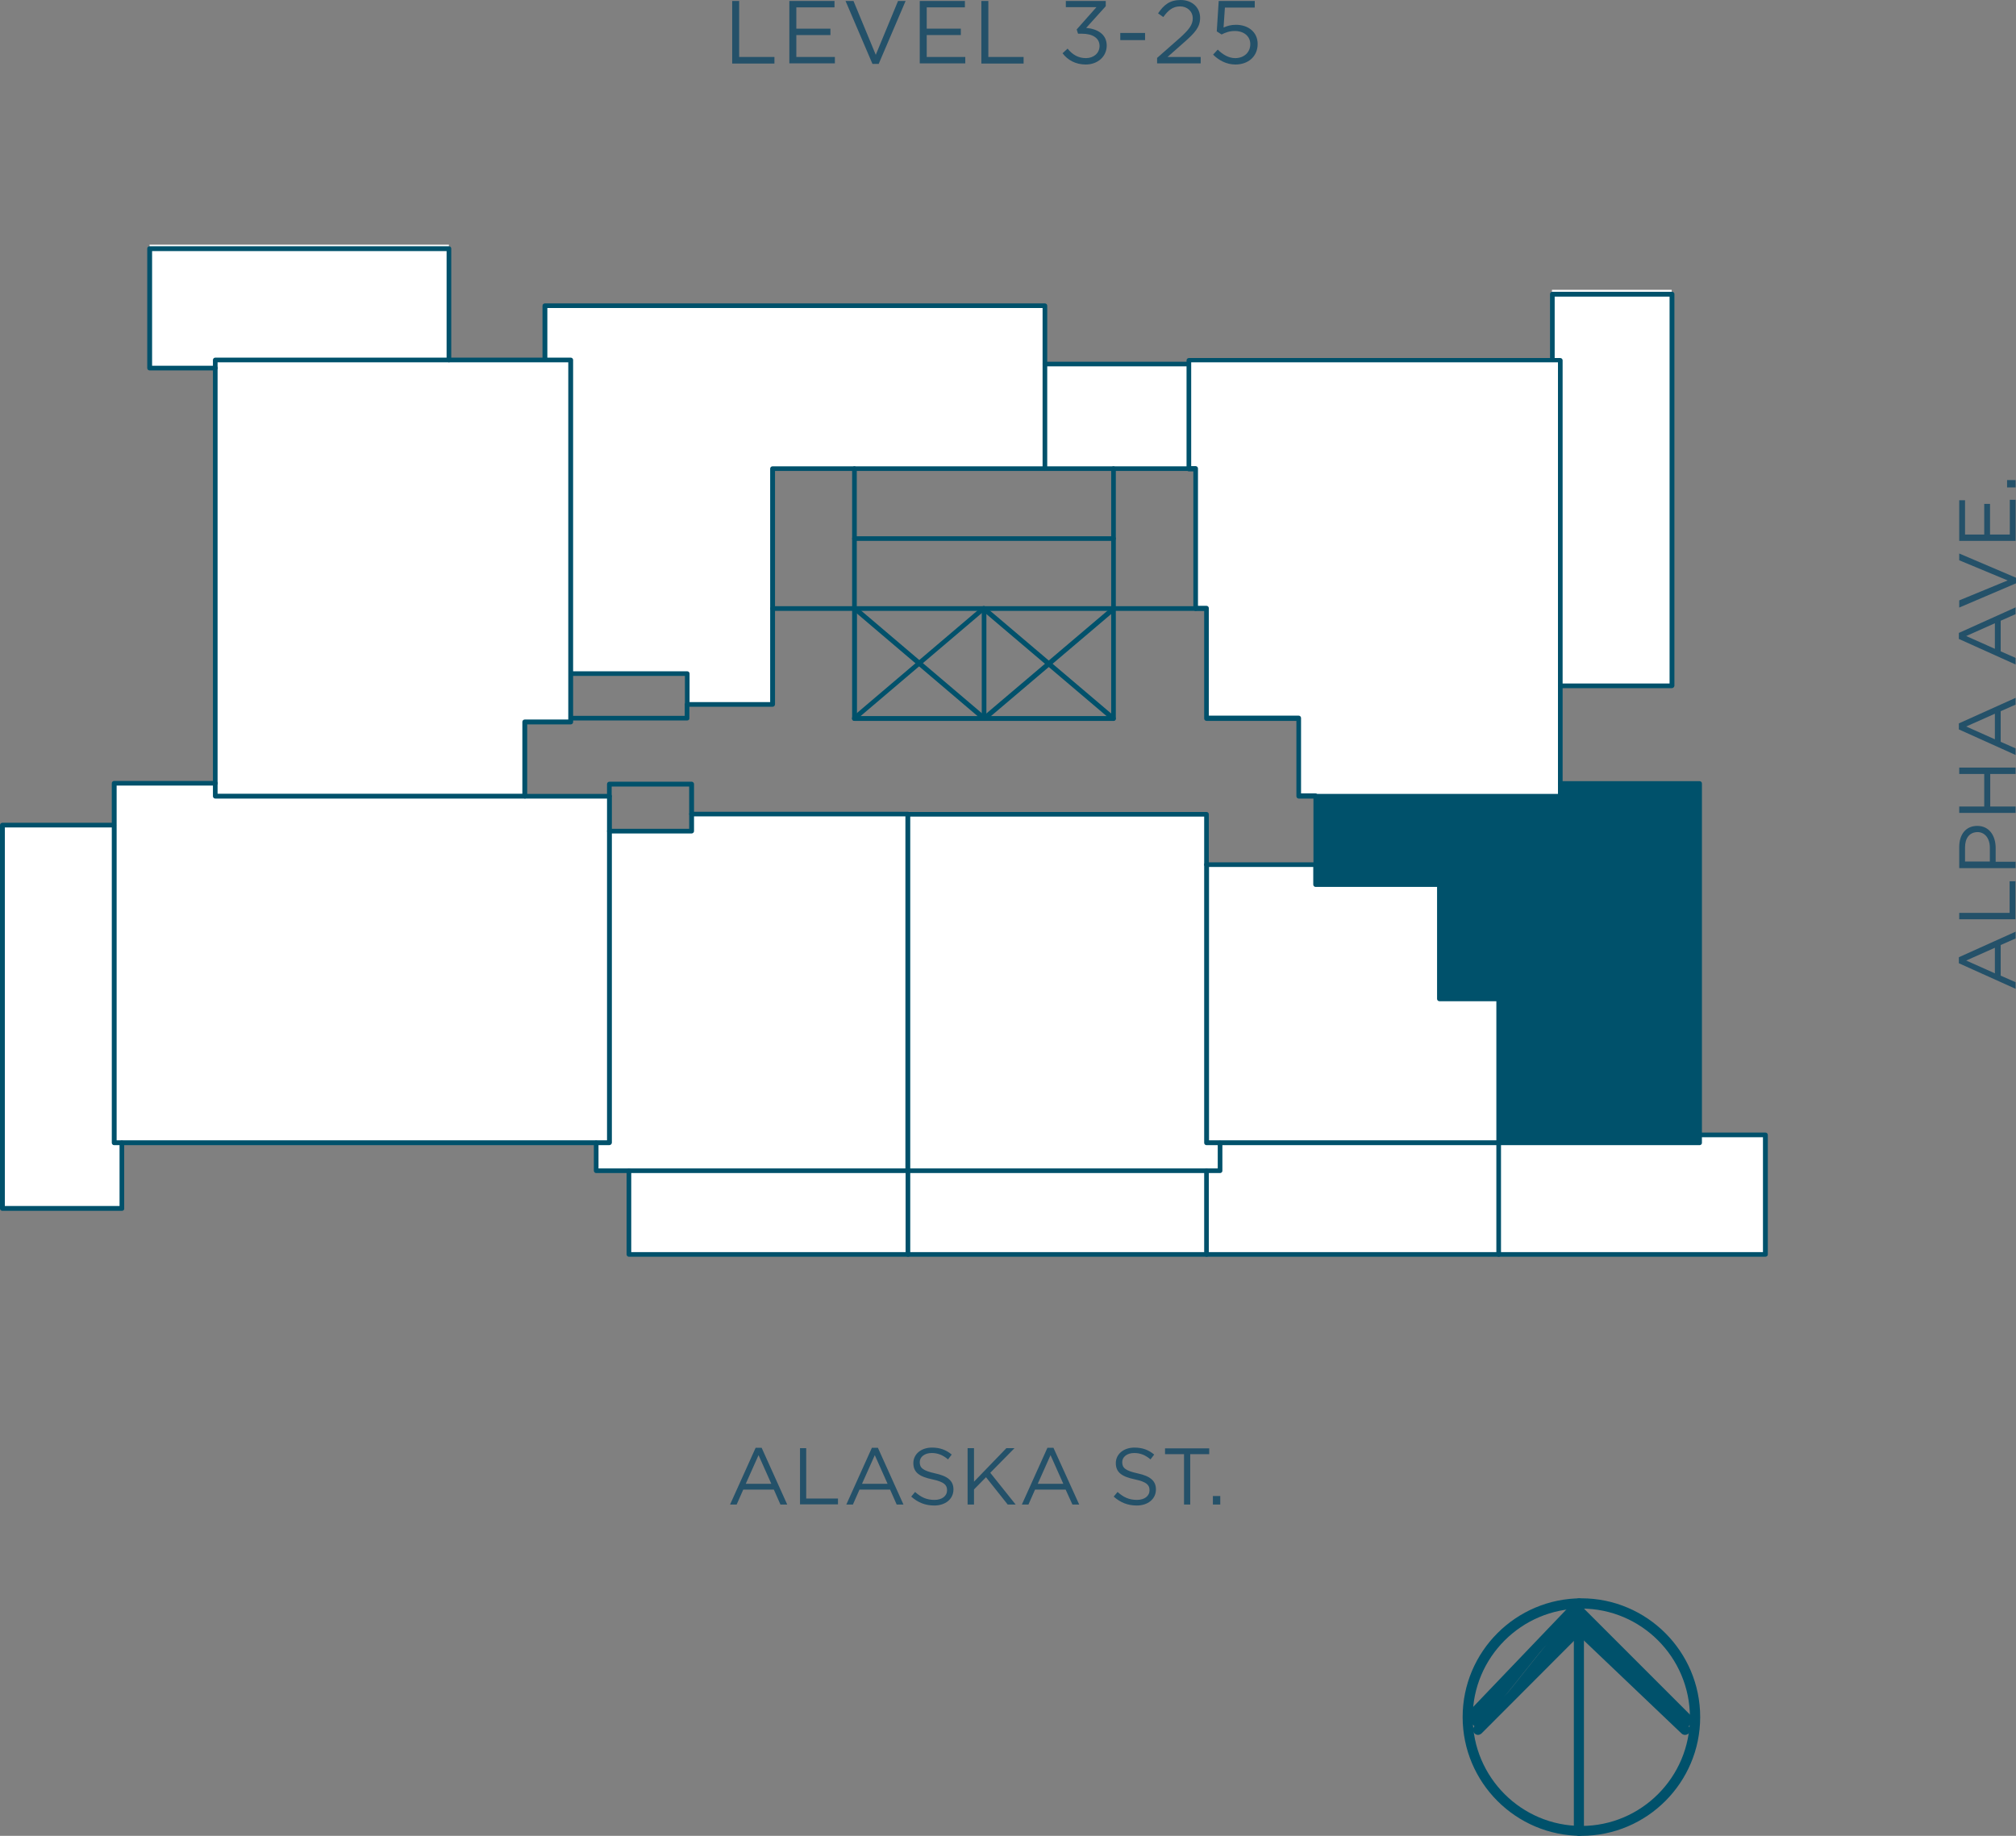 <?xml version="1.0" encoding="utf-8"?>
<!-- Generator: Adobe Illustrator 25.2.0, SVG Export Plug-In . SVG Version: 6.00 Build 0)  -->
<svg version="1.1" id="Layer_1" xmlns="http://www.w3.org/2000/svg" xmlns:xlink="http://www.w3.org/1999/xlink" x="0px" y="0px"
	 viewBox="0 0 104.05 94.76" style="enable-background:new 0 0 104.05 94.76;" xml:space="preserve">
<rect x="0" y="0" width="104.05" height="94.76" fill="#808080" stroke="none"/>
<style type="text/css">
	.st0{fill:#FFFFFF;}
	.st1{fill:#00516B;}
	.st2{fill:none;stroke:#00516B;stroke-width:0;stroke-linecap:round;stroke-miterlimit:10;}
	.st3{fill:#245169;}
</style>
<g>
	<g>
		<rect x="7.72" y="12.63" class="st0" width="15.45" height="6.36"/>
	</g>
	<g>
		<rect x="53.93" y="18.79" class="st0" width="7.42" height="5.4"/>
	</g>
	<g>
		<rect x="80.1" y="14.96" class="st0" width="6.18" height="20.44"/>
	</g>
	<g>
		<rect x="32.46" y="58.57" class="st0" width="58.66" height="6.18"/>
	</g>
	<g>
		<rect x="0.12" y="42.59" class="st0" width="6.17" height="19.79"/>
	</g>
	<g>
		<polygon class="st0" points="31.44,42.91 31.44,58.99 30.77,58.99 6.3,58.99 5.88,58.99 5.88,42.59 5.88,40.43 11.11,40.43 
			11.11,41.1 27.09,41.1 31.44,41.1 		"/>
	</g>
	<g>
		<polygon class="st0" points="46.86,42.02 46.86,60.43 32.46,60.43 30.77,60.43 30.77,58.99 31.44,58.99 31.44,42.91 35.69,42.91 
			35.69,42.02 		"/>
	</g>
	<g>
		<polygon class="st0" points="62.27,60.43 46.86,60.43 46.86,42.02 62.27,42.02 62.27,44.63 62.27,58.99 62.96,58.99 62.96,60.43 
					"/>
	</g>
	<g>
		<polygon class="st0" points="67.9,45.66 74.29,45.66 74.29,51.56 77.35,51.56 77.35,58.99 62.97,58.99 62.27,58.99 62.27,44.63 
			67.9,44.63 		"/>
	</g>
	<g>
		<polygon class="st1" points="87.71,58.57 87.71,58.99 77.35,58.99 77.35,51.56 74.28,51.56 74.28,45.66 67.9,45.66 67.9,44.63 
			67.9,41.1 80.52,41.1 80.52,40.43 87.71,40.43 		"/>
	</g>
	<g>
		<polygon class="st0" points="80.52,40.43 80.52,41.1 67.9,41.1 67.04,41.1 67.04,37.09 62.27,37.09 62.27,31.41 61.71,31.41 
			61.71,24.19 61.35,24.19 61.35,18.79 61.35,18.58 80.1,18.58 80.52,18.58 80.52,35.4 		"/>
	</g>
	<g>
		<polygon class="st0" points="28.12,15.78 53.93,15.78 53.93,18.79 53.93,24.19 44.1,24.19 39.87,24.19 39.87,31.41 39.87,36.36 
			35.46,36.36 35.46,34.76 29.46,34.76 29.46,18.58 28.12,18.58 		"/>
	</g>
	<g>
		<polygon class="st0" points="29.46,37.07 29.46,37.27 27.08,37.27 27.08,41.1 11.11,41.1 11.11,40.43 11.11,19 11.11,18.58 
			23.17,18.58 28.12,18.58 29.46,18.58 29.46,34.76 		"/>
	</g>
	<g>
		<path class="st1" d="M62.97,60.55h-16.1c-0.07,0-0.12-0.06-0.12-0.12s0.06-0.12,0.12-0.12h15.98v-1.31c0-0.07,0.06-0.12,0.12-0.12
			s0.12,0.06,0.12,0.12v1.44C63.09,60.5,63.03,60.55,62.97,60.55z"/>
	</g>
	<g>
		<path class="st1" d="M62.27,44.75c-0.07,0-0.12-0.06-0.12-0.12v-2.48H46.86c-0.07,0-0.12-0.06-0.12-0.12s0.06-0.12,0.12-0.12
			h15.41c0.07,0,0.12,0.06,0.12,0.12v2.61C62.4,44.7,62.34,44.75,62.27,44.75z"/>
	</g>
	<g>
		<path class="st1" d="M44.1,37.21c-0.04,0-0.07-0.01-0.1-0.04c-0.04-0.05-0.04-0.13,0.01-0.18l6.68-5.68
			c0.05-0.04,0.12-0.04,0.16,0l6.69,5.68c0.05,0.04,0.06,0.12,0.01,0.18c-0.04,0.05-0.12,0.06-0.18,0.01l-6.61-5.61l-6.6,5.61
			C44.16,37.2,44.13,37.21,44.1,37.21z"/>
	</g>
	<g>
		<path class="st1" d="M50.79,37.21c-0.03,0-0.06-0.01-0.08-0.03l-6.68-5.68c-0.05-0.04-0.06-0.12-0.01-0.18
			c0.05-0.05,0.12-0.06,0.18-0.01l6.6,5.61l6.61-5.61c0.05-0.04,0.13-0.04,0.18,0.01s0.04,0.13-0.01,0.18l-6.69,5.68
			C50.84,37.2,50.81,37.21,50.79,37.21z"/>
	</g>
	<g>
		<path class="st1" d="M50.79,37.21c-0.07,0-0.12-0.06-0.12-0.12v-5.68c0-0.07,0.06-0.12,0.12-0.12s0.12,0.06,0.12,0.12v5.68
			C50.91,37.16,50.85,37.21,50.79,37.21z"/>
	</g>
	<g>
		<path class="st1" d="M61.35,18.91h-7.42c-0.07,0-0.12-0.06-0.12-0.12s0.06-0.12,0.12-0.12h7.42c0.07,0,0.12,0.06,0.12,0.12
			S61.42,18.91,61.35,18.91z"/>
	</g>
	<g>
		<path class="st1" d="M6.29,62.5H0.12C0.06,62.5,0,62.45,0,62.38V42.59c0-0.07,0.06-0.12,0.12-0.12h5.76
			c0.07,0,0.12,0.06,0.12,0.12s-0.06,0.12-0.12,0.12H0.25v19.54h5.92v-3.26c0-0.07,0.06-0.12,0.12-0.12s0.12,0.06,0.12,0.12v3.39
			C6.42,62.45,6.36,62.5,6.29,62.5z"/>
	</g>
	<g>
		<path class="st1" d="M91.11,64.87H32.46c-0.07,0-0.12-0.06-0.12-0.12v-4.32c0-0.07,0.06-0.12,0.12-0.12s0.12,0.06,0.12,0.12v4.2
			h58.41v-5.93h-3.27c-0.07,0-0.12-0.06-0.12-0.12s0.06-0.12,0.12-0.12h3.4c0.07,0,0.12,0.06,0.12,0.12v6.18
			C91.24,64.82,91.18,64.87,91.11,64.87z"/>
	</g>
	<g>
		<path class="st1" d="M11.11,19.12H7.72c-0.07,0-0.12-0.06-0.12-0.12v-6.17c0-0.07,0.06-0.12,0.12-0.12h15.45
			c0.07,0,0.12,0.06,0.12,0.12v5.75c0,0.07-0.06,0.12-0.12,0.12s-0.12-0.06-0.12-0.12v-5.62H7.85v5.92h3.27
			c0.07,0,0.12,0.06,0.12,0.12S11.18,19.12,11.11,19.12z"/>
	</g>
	<g>
		<path class="st1" d="M86.29,35.52h-5.76c-0.07,0-0.12-0.06-0.12-0.12s0.06-0.12,0.12-0.12h5.64V15.31h-5.93v3.26
			c0,0.07-0.06,0.12-0.12,0.12s-0.12-0.06-0.12-0.12v-3.39c0-0.07,0.06-0.12,0.12-0.12h6.18c0.07,0,0.12,0.06,0.12,0.12V35.4
			C86.41,35.47,86.35,35.52,86.29,35.52z"/>
	</g>
	<g>
		<path class="st1" d="M46.86,64.87c-0.07,0-0.12-0.06-0.12-0.12v-4.32c0-0.07,0.06-0.12,0.12-0.12s0.12,0.06,0.12,0.12v4.32
			C46.99,64.82,46.93,64.87,46.86,64.87z"/>
	</g>
	<g>
		<path class="st1" d="M62.27,64.87c-0.07,0-0.12-0.06-0.12-0.12v-4.32c0-0.07,0.06-0.12,0.12-0.12s0.12,0.06,0.12,0.12v4.32
			C62.4,64.82,62.34,64.87,62.27,64.87z"/>
	</g>
	<g>
		<path class="st1" d="M44.1,31.53c-0.07,0-0.12-0.06-0.12-0.12v-7.22c0-0.07,0.06-0.12,0.12-0.12s0.12,0.06,0.12,0.12v7.22
			C44.23,31.48,44.17,31.53,44.1,31.53z"/>
	</g>
	<g>
		<path class="st1" d="M57.47,31.53c-0.07,0-0.12-0.06-0.12-0.12v-7.22c0-0.07,0.06-0.12,0.12-0.12s0.12,0.06,0.12,0.12v7.22
			C57.6,31.48,57.54,31.53,57.47,31.53z"/>
	</g>
	<g>
		<path class="st1" d="M77.35,64.87c-0.07,0-0.12-0.06-0.12-0.12v-5.76c0-0.07,0.06-0.12,0.12-0.12s0.12,0.06,0.12,0.12v5.76
			C77.48,64.82,77.42,64.87,77.35,64.87z"/>
	</g>
	<g>
		<path class="st1" d="M44.1,31.53h-4.23c-0.07,0-0.12-0.06-0.12-0.12s0.06-0.12,0.12-0.12h4.23c0.07,0,0.12,0.06,0.12,0.12
			S44.17,31.53,44.1,31.53z"/>
	</g>
	<g>
		<path class="st1" d="M61.71,31.53h-4.23c-0.07,0-0.12-0.06-0.12-0.12s0.06-0.12,0.12-0.12h4.23c0.07,0,0.12,0.06,0.12,0.12
			S61.77,31.53,61.71,31.53z"/>
	</g>
	<g>
		<path class="st1" d="M61.35,24.31h-7.42c-0.07,0-0.12-0.06-0.12-0.12s0.06-0.12,0.12-0.12h7.42c0.07,0,0.12,0.06,0.12,0.12
			S61.42,24.31,61.35,24.31z"/>
	</g>
	<g>
		<path class="st1" d="M57.47,37.21H44.1c-0.07,0-0.12-0.06-0.12-0.12v-5.68c0-0.07,0.06-0.12,0.12-0.12h13.37
			c0.07,0,0.12,0.06,0.12,0.12v5.68C57.6,37.16,57.54,37.21,57.47,37.21z M44.23,36.96h13.12v-5.43H44.23V36.96z"/>
	</g>
	<g>
		<path class="st1" d="M67.9,41.22h-0.87c-0.07,0-0.12-0.06-0.12-0.12v-3.89h-4.64c-0.07,0-0.12-0.06-0.12-0.12v-5.55h-0.44
			c-0.07,0-0.12-0.06-0.12-0.12v-7.09h-0.23c-0.07,0-0.12-0.06-0.12-0.12v-5.61c0-0.07,0.06-0.12,0.12-0.12h19.17
			c0.07,0,0.12,0.06,0.12,0.12v21.85c0,0.07-0.06,0.12-0.12,0.12s-0.12-0.06-0.12-0.12V18.7H61.48v5.36h0.23
			c0.07,0,0.12,0.06,0.12,0.12v7.09h0.44c0.07,0,0.12,0.06,0.12,0.12v5.55h4.64c0.07,0,0.12,0.06,0.12,0.12v3.89h0.74
			c0.07,0,0.12,0.06,0.12,0.12S67.97,41.22,67.9,41.22z"/>
	</g>
	<g>
		<path class="st1" d="M35.69,42.14c-0.07,0-0.12-0.06-0.12-0.12V40.6h-4v0.49c0,0.07-0.06,0.12-0.12,0.12s-0.12-0.06-0.12-0.12
			v-0.62c0-0.07,0.06-0.12,0.12-0.12h4.25c0.07,0,0.12,0.06,0.12,0.12v1.54C35.82,42.09,35.76,42.14,35.69,42.14z"/>
	</g>
	<g>
		<path class="st1" d="M46.86,60.55H30.77c-0.07,0-0.12-0.06-0.12-0.12v-1.44c0-0.07,0.06-0.12,0.12-0.12s0.12,0.06,0.12,0.12v1.32
			h15.84V42.14H35.82v0.76c0,0.07-0.06,0.12-0.12,0.12h-4.25c-0.07,0-0.12-0.06-0.12-0.12s0.06-0.12,0.12-0.12h4.12v-0.76
			c0-0.07,0.06-0.12,0.12-0.12h11.17c0.07,0,0.12,0.06,0.12,0.12v18.41C46.99,60.5,46.93,60.55,46.86,60.55z"/>
	</g>
	<g>
		<path class="st1" d="M31.44,59.11H5.89c-0.07,0-0.12-0.06-0.12-0.12V40.43c0-0.07,0.06-0.12,0.12-0.12h5.23
			c0.07,0,0.12,0.06,0.12,0.12s-0.06,0.12-0.12,0.12h-5.1v18.31h25.31V41.22h-4.23c-0.07,0-0.12-0.06-0.12-0.12s0.06-0.12,0.12-0.12
			h4.36c0.07,0,0.12,0.06,0.12,0.12v17.89C31.57,59.06,31.51,59.11,31.44,59.11z"/>
	</g>
	<g>
		<path class="st1" d="M35.46,37.19h-6c-0.07,0-0.12-0.06-0.12-0.12s0.06-0.12,0.12-0.12h5.88v-0.58c0-0.07,0.06-0.12,0.12-0.12
			s0.12,0.06,0.12,0.12v0.71C35.59,37.14,35.53,37.19,35.46,37.19z"/>
	</g>
	<g>
		<path class="st1" d="M39.88,36.48h-4.41c-0.07,0-0.12-0.06-0.12-0.12v-1.47h-5.88c-0.07,0-0.12-0.06-0.12-0.12
			s0.06-0.12,0.12-0.12h6c0.07,0,0.12,0.06,0.12,0.12v1.47h4.16V24.19c0-0.07,0.06-0.12,0.12-0.12h13.94V15.9H28.25v2.67
			c0,0.07-0.06,0.12-0.12,0.12S28,18.65,28,18.58v-2.8c0-0.07,0.06-0.12,0.12-0.12h25.81c0.07,0,0.12,0.06,0.12,0.12v8.41
			c0,0.07-0.06,0.12-0.12,0.12H40v12.04C40,36.43,39.94,36.48,39.88,36.48z"/>
	</g>
	<g>
		<path class="st1" d="M27.08,41.22H11.11c-0.07,0-0.12-0.06-0.12-0.12V18.58c0-0.07,0.06-0.12,0.12-0.12h18.35
			c0.07,0,0.12,0.06,0.12,0.12v18.69c0,0.07-0.06,0.12-0.12,0.12h-2.25v3.71C27.21,41.17,27.15,41.22,27.08,41.22z M11.24,40.97
			h15.72v-3.71c0-0.07,0.06-0.12,0.12-0.12h2.25V18.7h-18.1V40.97z"/>
	</g>
	<g>
		<path class="st1" d="M57.47,27.92H44.1c-0.07,0-0.12-0.06-0.12-0.12s0.06-0.12,0.12-0.12h13.37c0.07,0,0.12,0.06,0.12,0.12
			S57.54,27.92,57.47,27.92z"/>
	</g>
	<g>
		<path class="st1" d="M87.72,59.11H77.35c-0.07,0-0.12-0.06-0.12-0.12s0.06-0.12,0.12-0.12h10.24V40.55h-6.94v0.54
			c0,0.07-0.06,0.12-0.12,0.12h-12.5v3.4c0,0.07-0.06,0.12-0.12,0.12s-0.12-0.06-0.12-0.12V41.1c0-0.07,0.06-0.12,0.12-0.12h12.5
			v-0.54c0-0.07,0.06-0.12,0.12-0.12h7.19c0.07,0,0.12,0.06,0.12,0.12v18.56C87.84,59.06,87.78,59.11,87.72,59.11z"/>
	</g>
	<g>
		<path class="st1" d="M77.35,59.11H62.27c-0.07,0-0.12-0.06-0.12-0.12V44.63c0-0.07,0.06-0.12,0.12-0.12h5.63
			c0.07,0,0.12,0.06,0.12,0.12v0.91h6.26c0.07,0,0.12,0.06,0.12,0.12v5.78h2.94c0.07,0,0.12,0.06,0.12,0.12v7.43
			C77.48,59.06,77.42,59.11,77.35,59.11z M62.4,58.86h14.83v-7.18h-2.94c-0.07,0-0.12-0.06-0.12-0.12v-5.78H67.9
			c-0.07,0-0.12-0.06-0.12-0.12v-0.91H62.4V58.86z"/>
	</g>
	<g>
		<path class="st1" d="M81.49,94.76c-0.14,0-0.26-0.12-0.26-0.26V82.77c0-0.14,0.12-0.26,0.26-0.26s0.26,0.12,0.26,0.26V94.5
			C81.75,94.65,81.64,94.76,81.49,94.76z"/>
	</g>
	<g>
		<path class="st1" d="M86.97,89.55c-0.06,0-0.13-0.02-0.18-0.07l-5.48-5.22c-0.1-0.1-0.11-0.26-0.01-0.37s0.26-0.11,0.37-0.01
			l5.48,5.22c0.1,0.1,0.11,0.26,0.01,0.37C87.11,89.52,87.04,89.55,86.97,89.55z"/>
	</g>
	<g>
		<path class="st1" d="M81.49,82.77l5.48,6.52l-5.48-5.21V82.77z M87.49,88.77l-6-6l5.48,6.52L87.49,88.77z"/>
	</g>
	<g>
		<path class="st2" d="M81.49,82.77l5.48,6.52l-5.48-5.21V82.77z M87.49,88.77l-6-6l5.48,6.52L87.49,88.77z"/>
	</g>
	<g>
		<g>
			<path class="st1" d="M81.62,94.76c-3.38,0-6.13-2.75-6.13-6.13s2.75-6.13,6.13-6.13c3.38,0,6.13,2.75,6.13,6.13
				S85,94.76,81.62,94.76z M81.62,83.03c-3.09,0-5.61,2.52-5.61,5.61s2.51,5.61,5.61,5.61c3.09,0,5.6-2.52,5.6-5.61
				S84.71,83.03,81.62,83.03z"/>
		</g>
		<g>
			<path class="st1" d="M75.76,89.03c-0.06,0-0.13-0.02-0.18-0.07c-0.1-0.1-0.11-0.26-0.01-0.37l5.74-6c0.1-0.1,0.26-0.11,0.37-0.01
				c0.1,0.1,0.11,0.26,0.01,0.37l-5.74,6C75.89,89,75.83,89.03,75.76,89.03z"/>
		</g>
		<g>
			<path class="st1" d="M76.28,89.55c-0.07,0-0.13-0.03-0.18-0.08c-0.1-0.1-0.1-0.27,0-0.37l5.21-5.22c0.1-0.1,0.27-0.1,0.37,0
				c0.1,0.1,0.1,0.27,0,0.37l-5.21,5.22C76.41,89.52,76.35,89.55,76.28,89.55z"/>
		</g>
		<g>
			<path class="st1" d="M81.49,82.77l-5.21,6.52l5.21-5.21V82.77z M75.76,88.77l5.74-6l-5.21,6.52L75.76,88.77z"/>
		</g>
		<g>
			<path class="st2" d="M81.49,82.77l-5.21,6.52l5.21-5.21V82.77z M75.76,88.77l5.74-6l-5.21,6.52L75.76,88.77z"/>
		</g>
	</g>
	<g>
		<path class="st3" d="M37.79,0.05h0.36v2.89h1.82v0.34h-2.18V0.05z"/>
		<path class="st3" d="M43.07,0.38H41.1v1.1h1.76v0.33H41.1v1.13h1.99v0.33h-2.35V0.05h2.33V0.38z"/>
		<path class="st3" d="M46.35,0.05h0.39l-1.39,3.25h-0.32l-1.39-3.25h0.41l1.15,2.78L46.35,0.05z"/>
		<path class="st3" d="M49.8,0.38h-1.97v1.1h1.76v0.33h-1.76v1.13h1.99v0.33h-2.35V0.05h2.33V0.38z"/>
		<path class="st3" d="M50.65,0.05h0.36v2.89h1.82v0.34h-2.18V0.05z"/>
		<path class="st3" d="M55.01,0.37V0.05h2.06v0.27l-1.01,1.12c0.57,0.05,1.06,0.32,1.06,0.91c0,0.58-0.48,0.98-1.08,0.98
			c-0.54,0-0.94-0.24-1.2-0.58l0.26-0.24C55.35,2.82,55.65,3,56.05,3c0.39,0,0.7-0.25,0.7-0.63c0-0.41-0.37-0.63-0.9-0.63h-0.21
			l-0.07-0.22l1.02-1.15H55.01z"/>
		<path class="st3" d="M57.82,2.07V1.7h1.28v0.37H57.82z"/>
		<path class="st3" d="M60.04,0.88l-0.27-0.19C60.07,0.25,60.37,0,60.94,0c0.59,0,1,0.39,1,0.92c0,0.47-0.25,0.76-0.82,1.26
			l-0.86,0.76h1.71v0.33h-2.25V2.99l1.17-1.03c0.49-0.44,0.67-0.69,0.67-1.01c0-0.38-0.3-0.62-0.65-0.62
			C60.54,0.33,60.3,0.52,60.04,0.88z"/>
		<path class="st3" d="M62.9,0.05h1.86v0.34h-1.54l-0.07,1.03c0.19-0.08,0.37-0.14,0.64-0.14c0.63,0,1.12,0.37,1.12,0.99
			c0,0.64-0.48,1.06-1.15,1.06c-0.46,0-0.86-0.22-1.15-0.51l0.24-0.26C63.11,2.82,63.42,3,63.75,3c0.46,0,0.78-0.3,0.78-0.72
			c0-0.41-0.33-0.68-0.8-0.68c-0.27,0-0.49,0.08-0.68,0.18L62.8,1.62L62.9,0.05z"/>
	</g>
	<g>
		<path class="st3" d="M40.63,77.66h-0.35l-0.34-0.77h-1.58l-0.34,0.77h-0.34L39,74.73h0.31L40.63,77.66z M39.15,75.11l-0.66,1.48
			h1.32L39.15,75.11z"/>
		<path class="st3" d="M41.28,74.75h0.33v2.6h1.64v0.3h-1.96V74.75z"/>
		<path class="st3" d="M46.63,77.66h-0.35l-0.34-0.77h-1.58l-0.34,0.77h-0.34L45,74.73h0.31L46.63,77.66z M45.15,75.11l-0.66,1.48
			h1.32L45.15,75.11z"/>
		<path class="st3" d="M48.26,76.05c0.65,0.14,0.95,0.38,0.95,0.83c0,0.5-0.42,0.83-0.99,0.83c-0.46,0-0.84-0.15-1.19-0.46l0.2-0.24
			c0.3,0.27,0.59,0.41,1,0.41c0.39,0,0.65-0.2,0.65-0.5c0-0.27-0.15-0.43-0.76-0.56c-0.67-0.14-0.98-0.36-0.98-0.84
			c0-0.46,0.4-0.8,0.96-0.8c0.42,0,0.73,0.12,1.02,0.36l-0.19,0.25C48.66,75.1,48.39,75,48.09,75c-0.38,0-0.62,0.21-0.62,0.47
			C47.47,75.76,47.62,75.91,48.26,76.05z"/>
		<path class="st3" d="M52.42,77.66h-0.41l-1.12-1.41l-0.62,0.63v0.78h-0.33v-2.91h0.33v1.73l1.67-1.73h0.42l-1.25,1.27L52.42,77.66
			z"/>
		<path class="st3" d="M55.7,77.66h-0.35L55,76.89h-1.58l-0.34,0.77h-0.34l1.32-2.93h0.31L55.7,77.66z M54.22,75.11l-0.66,1.48h1.32
			L54.22,75.11z"/>
		<path class="st3" d="M58.71,76.05c0.65,0.14,0.95,0.38,0.95,0.83c0,0.5-0.42,0.83-0.99,0.83c-0.46,0-0.84-0.15-1.19-0.46l0.2-0.24
			c0.3,0.27,0.59,0.41,1,0.41c0.39,0,0.65-0.2,0.65-0.5c0-0.27-0.15-0.43-0.76-0.56c-0.67-0.14-0.98-0.36-0.98-0.84
			c0-0.46,0.4-0.8,0.96-0.8c0.42,0,0.73,0.12,1.02,0.36l-0.19,0.25C59.11,75.1,58.84,75,58.54,75c-0.38,0-0.62,0.21-0.62,0.47
			C57.92,75.76,58.07,75.91,58.71,76.05z"/>
		<path class="st3" d="M61.44,77.66h-0.33v-2.6h-0.98v-0.3h2.28v0.3h-0.98V77.66z"/>
		<path class="st3" d="M62.6,77.66v-0.44h0.38v0.44H62.6z"/>
	</g>
	<g>
		<path class="st3" d="M104.03,48.09v0.35l-0.77,0.34v1.58l0.77,0.34v0.34l-2.93-1.32v-0.31L104.03,48.09z M101.48,49.58l1.48,0.66
			v-1.32L101.48,49.58z"/>
		<path class="st3" d="M101.12,47.45v-0.33h2.6v-1.63h0.3v1.96H101.12z"/>
		<path class="st3" d="M103,43.77v0.71h1.03v0.33h-2.91v-1.09c0-0.66,0.35-1.09,0.93-1.09C102.68,42.63,103,43.15,103,43.77z
			 M101.42,43.74v0.73h1.28v-0.72c0-0.48-0.26-0.8-0.64-0.8C101.64,42.96,101.42,43.27,101.42,43.74z"/>
		<path class="st3" d="M102.72,41.63h1.31v0.33h-2.91v-0.33h1.29v-1.68h-1.29v-0.33h2.91v0.33h-1.31V41.63z"/>
		<path class="st3" d="M104.03,36.02v0.35l-0.77,0.34v1.58l0.77,0.34v0.34l-2.93-1.32v-0.31L104.03,36.02z M101.48,37.5l1.48,0.66
			v-1.32L101.48,37.5z"/>
		<path class="st3" d="M104.03,31.35v0.35l-0.77,0.34v1.58l0.77,0.34v0.34l-2.93-1.32v-0.31L104.03,31.35z M101.48,32.83l1.48,0.66
			v-1.32L101.48,32.83z"/>
		<path class="st3" d="M101.12,28.92v-0.35l2.93,1.25v0.29l-2.93,1.25v-0.37l2.5-1.03L101.12,28.92z"/>
		<path class="st3" d="M101.42,25.82v1.77h0.99v-1.58h0.3v1.58h1.02V25.8h0.3v2.12h-2.91v-2.1H101.42z"/>
		<path class="st3" d="M104.03,25.16h-0.44v-0.38h0.44V25.16z"/>
	</g>
</g>
</svg>
